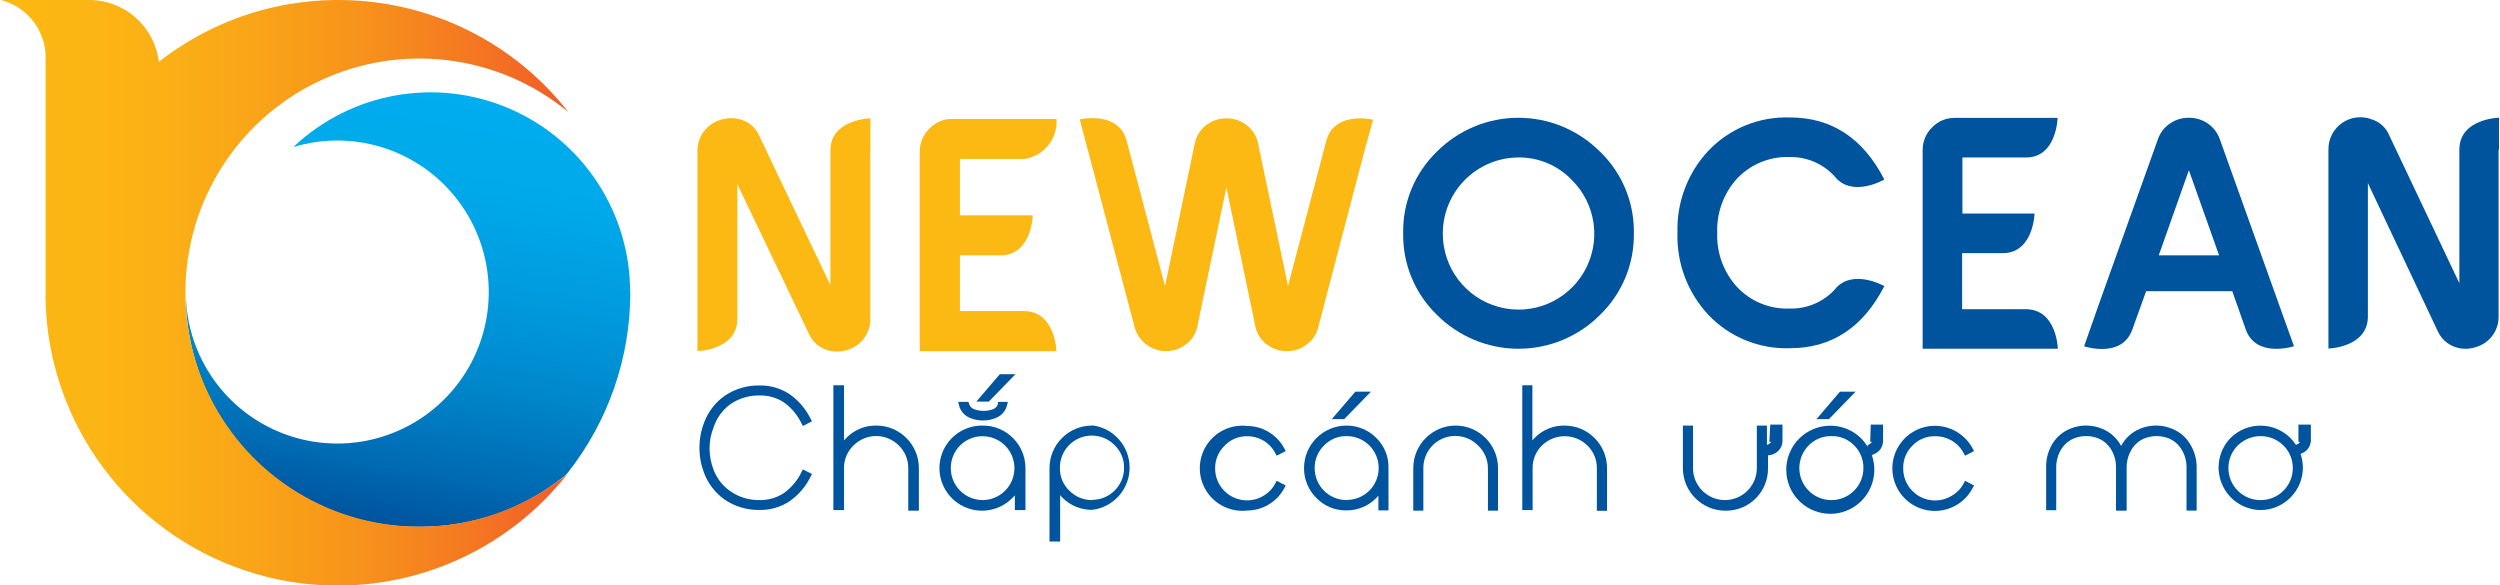 <?xml version="1.0" encoding="UTF-8"?> <svg xmlns="http://www.w3.org/2000/svg" xmlns:xlink="http://www.w3.org/1999/xlink" width="299pt" height="70pt" viewBox="0 0 299 70" version="1.1"><defs><linearGradient id="linear0" gradientUnits="userSpaceOnUse" x1="-6008.26" y1="8.64" x2="-6015.38" y2="49.03" gradientTransform="matrix(1.272,0,0,1.272,7696.466,0)"><stop offset="0" style="stop-color:rgb(0%,67.843%,93.333%);stop-opacity:1;"></stop><stop offset="0.21" style="stop-color:rgb(0%,66.275%,91.765%);stop-opacity:1;"></stop><stop offset="0.42" style="stop-color:rgb(0%,61.176%,87.451%);stop-opacity:1;"></stop><stop offset="0.64" style="stop-color:rgb(0%,53.333%,80%);stop-opacity:1;"></stop><stop offset="0.86" style="stop-color:rgb(0%,41.961%,70.196%);stop-opacity:1;"></stop><stop offset="1" style="stop-color:rgb(0%,32.941%,61.961%);stop-opacity:1;"></stop></linearGradient><linearGradient id="linear1" gradientUnits="userSpaceOnUse" x1="-6050.07" y1="27.51" x2="-5996.78" y2="27.51" gradientTransform="matrix(1.272,0,0,1.272,7696.466,0)"><stop offset="0" style="stop-color:rgb(98.824%,72.157%,7.451%);stop-opacity:1;"></stop><stop offset="0.2" style="stop-color:rgb(98.431%,70.588%,7.843%);stop-opacity:1;"></stop><stop offset="0.41" style="stop-color:rgb(98.039%,65.49%,9.02%);stop-opacity:1;"></stop><stop offset="0.62" style="stop-color:rgb(96.863%,57.647%,10.588%);stop-opacity:1;"></stop><stop offset="0.83" style="stop-color:rgb(95.686%,46.275%,13.333%);stop-opacity:1;"></stop><stop offset="1" style="stop-color:rgb(94.118%,35.294%,15.686%);stop-opacity:1;"></stop></linearGradient></defs><g id="surface1"><path style=" stroke:none;fill-rule:nonzero;fill:rgb(0%,32.941%,61.961%);fill-opacity:1;" d="M 191.363 18.133 C 194.008 20.688 195.473 24.227 195.41 27.906 C 195.465 31.578 194 35.109 191.363 37.664 C 188.781 40.254 185.273 41.711 181.613 41.711 C 177.957 41.711 174.449 40.254 171.863 37.664 C 169.223 35.113 167.758 31.578 167.82 27.906 C 167.746 24.23 169.207 20.688 171.852 18.133 C 174.434 15.543 177.945 14.086 181.602 14.086 C 185.262 14.086 188.77 15.543 191.352 18.133 Z M 181.621 18.832 C 176.621 18.848 172.57 22.902 172.562 27.906 C 172.535 32.016 175.277 35.633 179.246 36.711 C 183.211 37.789 187.406 36.062 189.461 32.5 C 191.52 28.941 190.922 24.441 188.008 21.543 C 186.348 19.793 184.031 18.812 181.621 18.832 Z M 181.621 18.832 "></path><path style=" stroke:none;fill-rule:nonzero;fill:rgb(0%,32.941%,61.961%);fill-opacity:1;" d="M 273.047 37.754 L 265.492 16.656 C 265.223 15.879 264.707 15.211 264.027 14.75 C 263.363 14.309 262.586 14.078 261.789 14.086 C 260.996 14.074 260.219 14.305 259.562 14.75 C 258.871 15.199 258.352 15.871 258.086 16.656 L 250.977 36.52 L 250.531 37.793 L 249.258 41.418 C 249.258 41.418 253.773 42.922 255.02 39.422 L 256.676 34.828 L 266.98 34.828 L 268.609 39.449 C 269.879 42.883 274.359 41.406 274.359 41.406 Z M 258.188 30.539 L 261.789 20.359 L 265.402 30.539 Z M 258.188 30.539 "></path><path style=" stroke:none;fill-rule:nonzero;fill:rgb(0%,32.941%,61.961%);fill-opacity:1;" d="M 239.758 30.273 C 243.215 30.07 243.332 25.539 243.332 25.539 L 234.707 25.539 L 234.707 18.832 L 242.34 18.832 C 245.977 18.832 246.09 14.098 246.09 14.098 L 233.801 14.098 C 232.785 14.082 231.805 14.488 231.094 15.219 C 230.352 15.934 229.938 16.926 229.949 17.953 L 229.949 41.711 L 246.117 41.711 C 246.117 41.711 246.004 37.004 242.301 36.98 L 234.668 36.98 L 234.668 30.273 Z M 239.758 30.273 "></path><path style=" stroke:none;fill-rule:nonzero;fill:rgb(0%,32.941%,61.961%);fill-opacity:1;" d="M 219.391 34.676 C 218.016 36.145 216.082 36.953 214.07 36.902 C 211.672 37.004 209.344 36.047 207.711 34.281 C 206.125 32.52 205.289 30.211 205.383 27.844 C 205.293 25.473 206.129 23.164 207.711 21.402 C 209.348 19.645 211.672 18.688 214.07 18.781 C 216.09 18.75 218.023 19.578 219.391 21.059 C 221.488 23.746 225.367 21.469 225.367 21.469 C 222.824 16.52 219.059 14.047 214.07 14.047 C 210.402 13.922 206.852 15.371 204.316 18.031 C 201.84 20.688 200.512 24.215 200.625 27.844 C 200.512 31.473 201.84 34.996 204.316 37.652 C 206.848 40.316 210.398 41.77 214.07 41.648 C 219.059 41.648 222.824 39.172 225.367 34.219 C 225.367 34.219 221.465 32.004 219.391 34.676 Z M 219.391 34.676 "></path><path style=" stroke:none;fill-rule:nonzero;fill:rgb(0%,32.941%,61.961%);fill-opacity:1;" d="M 298.883 17.891 L 298.883 14.074 C 298.883 14.074 294.141 14.188 294.141 17.891 L 294.141 33.875 L 285.691 16.059 C 285.301 15.203 284.566 14.559 283.668 14.277 C 282.484 13.82 281.145 13.98 280.105 14.711 C 279.062 15.441 278.453 16.645 278.48 17.918 L 278.48 41.688 C 278.48 41.688 283.109 41.559 283.199 37.957 L 283.199 21.898 L 291.605 39.715 C 292.02 40.559 292.754 41.203 293.645 41.508 C 294.445 41.785 295.32 41.785 296.125 41.508 C 297.75 41.039 298.859 39.539 298.832 37.844 L 298.832 17.902 Z M 298.883 17.891 "></path><path style=" stroke:none;fill-rule:nonzero;fill:url(#linear0);" d="M 75.363 34.98 C 75.387 25.434 69.723 16.785 60.957 13 C 52.191 9.215 42.016 11.02 35.086 17.586 C 42.566 15.32 50.652 18.105 55.152 24.496 C 59.652 30.887 59.547 39.445 54.891 45.723 C 50.234 52 42.078 54.586 34.66 52.133 C 27.238 49.684 22.227 42.746 22.227 34.93 C 22.125 42.406 25.051 49.605 30.336 54.891 C 35.617 60.176 42.816 63.102 50.289 63 C 56.57 63.02 62.664 60.867 67.539 56.906 L 67.895 56.551 C 72.758 50.391 75.398 42.766 75.387 34.918 Z M 75.363 34.98 "></path><path style=" stroke:none;fill-rule:nonzero;fill:url(#linear1);" d="M 22.176 35.031 C 22.16 24.188 28.406 14.309 38.211 9.68 C 48.012 5.051 59.609 6.5 67.969 13.398 C 56.098 -1.773 34.18 -4.461 18.996 7.395 C 18.496 3.195 14.949 0.027 10.727 0 L 0.117 0 C 3.453 0.863 5.699 3.992 5.445 7.43 C 5.445 11.465 5.445 14.266 5.445 16.875 L 5.445 35.961 C 5.824 50.707 15.41 63.633 29.41 68.266 C 43.41 72.902 58.809 68.25 67.906 56.641 C 59.543 63.5 47.977 64.926 38.195 60.301 C 28.418 55.676 22.18 45.828 22.176 35.008 Z M 22.176 35.031 "></path><path style=" stroke:none;fill-rule:nonzero;fill:rgb(98.824%,72.157%,7.451%);fill-opacity:1;" d="M 164.219 14.316 C 164.219 14.316 159.562 13.207 158.621 16.859 L 154.043 34.203 L 150.469 17.18 C 150.301 16.289 149.805 15.496 149.082 14.953 C 147.656 13.883 145.695 13.883 144.273 14.953 C 143.551 15.5 143.059 16.293 142.887 17.18 L 139.336 34.219 L 134.742 16.824 C 133.789 13.207 129.133 14.277 129.133 14.277 L 130.125 18.02 L 135.711 39.18 C 136.188 40.84 137.699 41.984 139.426 41.992 C 140.273 42.008 141.102 41.738 141.777 41.23 C 142.523 40.707 143.031 39.918 143.203 39.027 L 146.676 22.41 L 150.137 39.027 C 150.312 39.918 150.824 40.703 151.562 41.23 C 152.238 41.738 153.066 42.008 153.914 41.992 C 154.754 42.008 155.574 41.738 156.242 41.23 C 156.949 40.738 157.449 40.004 157.652 39.168 L 163.215 17.953 Z M 164.219 14.316 "></path><path style=" stroke:none;fill-rule:nonzero;fill:rgb(98.824%,72.157%,7.451%);fill-opacity:1;" d="M 119.91 30.539 C 123.41 30.324 123.523 25.754 123.523 25.754 L 114.809 25.754 L 114.809 19.012 L 122.543 19.012 C 124.867 18.652 126.527 16.57 126.359 14.227 L 113.895 14.227 C 112.863 14.211 111.871 14.625 111.16 15.371 C 110.418 16.094 110 17.086 110 18.121 L 110 41.992 L 126.348 41.992 C 126.348 41.992 126.219 37.246 122.531 37.207 L 114.809 37.207 L 114.809 30.539 Z M 119.91 30.539 "></path><path style=" stroke:none;fill-rule:nonzero;fill:rgb(98.824%,72.157%,7.451%);fill-opacity:1;" d="M 104.098 17.969 L 104.098 14.148 C 104.098 14.148 99.316 14.277 99.316 17.969 L 99.316 34.102 L 90.766 16.16 C 90.375 15.289 89.629 14.629 88.719 14.34 C 87.895 14.059 87 14.059 86.176 14.34 C 84.523 14.816 83.395 16.336 83.414 18.059 L 83.414 41.992 C 83.414 41.992 88.109 41.879 88.184 38.238 L 88.184 22.016 L 96.797 40.031 C 97.207 40.887 97.945 41.539 98.844 41.84 C 99.668 42.121 100.562 42.121 101.391 41.84 C 102.996 41.348 104.094 39.859 104.086 38.176 L 104.086 17.969 Z M 104.098 17.969 "></path><path style=" stroke:none;fill-rule:nonzero;fill:rgb(0%,32.941%,61.961%);fill-opacity:1;" d="M 87.332 48.355 C 88.379 47.633 89.625 47.266 90.895 47.297 C 91.91 47.281 92.906 47.57 93.758 48.125 C 94.668 48.781 95.398 49.656 95.879 50.672 L 96.02 50.949 L 97.113 50.391 L 96.961 50.109 C 96.383 48.918 95.508 47.891 94.418 47.133 C 93.371 46.445 92.145 46.086 90.895 46.102 C 89.371 46.062 87.875 46.508 86.621 47.375 C 85.523 48.164 84.688 49.262 84.215 50.531 C 83.84 51.496 83.652 52.523 83.656 53.559 C 83.652 54.594 83.844 55.621 84.215 56.59 C 84.695 57.844 85.531 58.93 86.621 59.719 C 87.875 60.586 89.371 61.031 90.895 60.992 C 92.145 61.004 93.371 60.648 94.418 59.961 C 95.508 59.203 96.383 58.176 96.961 56.98 L 97.113 56.691 L 96.02 56.141 L 95.879 56.422 C 95.398 57.438 94.668 58.312 93.758 58.969 C 92.906 59.527 91.91 59.82 90.895 59.809 C 89.621 59.84 88.375 59.469 87.332 58.738 C 86.43 58.105 85.742 57.223 85.348 56.195 C 85.031 55.383 84.867 54.52 84.863 53.648 C 84.859 52.777 85.023 51.914 85.348 51.102 C 85.707 50.004 86.402 49.043 87.332 48.355 Z M 87.332 48.355 "></path><path style=" stroke:none;fill-rule:nonzero;fill:rgb(0%,32.941%,61.961%);fill-opacity:1;" d="M 104.785 50.898 C 103.445 50.879 102.156 51.414 101.223 52.375 L 100.945 52.68 L 100.945 46.078 L 99.672 46.078 L 99.672 61.004 L 100.945 61.004 L 100.945 55.988 C 100.93 54.969 101.34 53.988 102.074 53.281 C 102.793 52.559 103.77 52.148 104.785 52.148 C 105.805 52.148 106.777 52.559 107.496 53.281 C 108.227 53.988 108.637 54.969 108.629 55.988 L 108.629 61.078 L 109.898 61.078 L 109.898 55.988 C 109.898 53.18 107.621 50.898 104.812 50.898 Z M 104.785 50.898 "></path><path style=" stroke:none;fill-rule:nonzero;fill:rgb(0%,32.941%,61.961%);fill-opacity:1;" d="M 117.531 50.898 C 115.207 50.863 113.152 52.402 112.539 54.645 C 111.926 56.887 112.91 59.262 114.93 60.41 C 116.949 61.562 119.492 61.199 121.105 59.527 L 121.375 59.246 L 121.375 61.004 L 122.645 61.004 L 122.645 55.988 C 122.645 53.18 120.367 50.898 117.559 50.898 Z M 117.531 59.809 C 115.426 59.809 113.715 58.098 113.715 55.988 C 113.711 54.969 114.113 53.988 114.836 53.266 C 116.062 52.062 117.945 51.824 119.43 52.691 C 120.918 53.559 121.641 55.312 121.195 56.973 C 120.754 58.637 119.254 59.797 117.531 59.809 Z M 117.531 59.809 "></path><path style=" stroke:none;fill-rule:nonzero;fill:rgb(0%,32.941%,61.961%);fill-opacity:1;" d="M 121.449 44.754 L 119.578 44.754 L 116.77 48.035 L 118.258 48.035 Z M 121.449 44.754 "></path><path style=" stroke:none;fill-rule:nonzero;fill:rgb(0%,32.941%,61.961%);fill-opacity:1;" d="M 130.609 50.898 C 127.801 50.898 125.52 53.18 125.52 55.988 L 125.52 64.77 L 126.793 64.77 L 126.793 59.223 L 127.059 59.516 C 128.004 60.469 129.293 60.996 130.633 60.977 C 133.184 60.664 135.102 58.496 135.102 55.926 C 135.102 53.355 133.184 51.188 130.633 50.875 Z M 130.609 59.809 C 129.586 59.82 128.602 59.41 127.887 58.676 C 127.16 57.977 126.754 57.012 126.766 56.004 C 126.73 54.434 127.66 53.004 129.105 52.395 C 130.555 51.789 132.227 52.129 133.32 53.254 C 134.051 53.965 134.457 54.945 134.438 55.965 C 134.438 58.074 132.73 59.781 130.621 59.781 Z M 130.609 59.809 "></path><path style=" stroke:none;fill-rule:nonzero;fill:rgb(0%,32.941%,61.961%);fill-opacity:1;" d="M 149.145 52.172 C 149.84 52.164 150.527 52.352 151.129 52.707 C 151.73 53.07 152.219 53.598 152.539 54.223 L 152.691 54.5 L 153.773 53.953 L 153.621 53.66 C 153.191 52.84 152.543 52.156 151.75 51.676 C 150.984 51.207 150.105 50.957 149.207 50.949 C 147.254 50.711 145.34 51.617 144.285 53.281 C 143.234 54.941 143.234 57.062 144.285 58.727 C 145.34 60.387 147.254 61.293 149.207 61.055 C 150.105 61.047 150.984 60.797 151.75 60.328 C 152.551 59.855 153.195 59.168 153.621 58.344 L 153.773 58.062 L 152.691 57.504 L 152.539 57.785 C 152.223 58.41 151.734 58.93 151.129 59.285 C 150.531 59.656 149.844 59.848 149.145 59.844 C 147.035 59.844 145.328 58.137 145.328 56.027 C 145.316 55.004 145.723 54.02 146.461 53.305 C 147.156 52.57 148.129 52.16 149.145 52.172 Z M 149.145 52.172 "></path><path style=" stroke:none;fill-rule:nonzero;fill:rgb(0%,32.941%,61.961%);fill-opacity:1;" d="M 163.965 46.84 L 162.105 46.84 L 159.281 50.125 L 160.77 50.125 Z M 163.965 46.84 "></path><path style=" stroke:none;fill-rule:nonzero;fill:rgb(0%,32.941%,61.961%);fill-opacity:1;" d="M 161.051 50.898 C 158.242 50.898 155.961 53.18 155.961 55.988 C 155.949 57.336 156.488 58.625 157.449 59.566 C 158.383 60.527 159.672 61.059 161.012 61.043 C 162.359 61.059 163.656 60.527 164.602 59.566 L 164.855 59.285 L 164.855 61.043 L 166.062 61.043 L 166.062 55.988 C 166.105 54.633 165.574 53.32 164.602 52.375 C 163.664 51.426 162.383 50.895 161.051 50.898 Z M 161.051 59.809 C 158.941 59.809 157.234 58.098 157.234 55.988 C 157.223 54.965 157.633 53.98 158.367 53.266 C 159.074 52.535 160.059 52.133 161.078 52.16 C 163.184 52.16 164.891 53.867 164.891 55.977 C 164.891 58.086 163.184 59.793 161.078 59.793 Z M 161.051 59.809 "></path><path style=" stroke:none;fill-rule:nonzero;fill:rgb(0%,32.941%,61.961%);fill-opacity:1;" d="M 174.117 50.898 C 171.305 50.898 169.027 53.18 169.027 55.988 L 169.027 61.078 L 170.234 61.078 L 170.234 55.988 C 170.223 54.43 171.156 53.02 172.598 52.426 C 174.039 51.832 175.699 52.176 176.785 53.293 C 177.531 53.992 177.953 54.969 177.957 55.988 L 177.957 61.078 L 179.164 61.078 L 179.164 55.988 C 179.164 53.18 176.887 50.898 174.078 50.898 Z M 174.117 50.898 "></path><path style=" stroke:none;fill-rule:nonzero;fill:rgb(0%,32.941%,61.961%);fill-opacity:1;" d="M 187.117 50.898 C 185.773 50.879 184.48 51.414 183.543 52.375 L 183.273 52.668 L 183.273 46.078 L 182.066 46.078 L 182.066 61.004 L 183.301 61.004 L 183.301 55.988 C 183.289 54.973 183.691 53.992 184.418 53.281 C 185.93 51.801 188.344 51.801 189.852 53.281 C 190.586 53.992 190.996 54.977 190.984 56.004 L 190.984 61.094 L 192.203 61.094 L 192.203 55.988 C 192.203 53.18 189.926 50.898 187.117 50.898 Z M 187.117 50.898 "></path><path style=" stroke:none;fill-rule:nonzero;fill:rgb(0%,32.941%,61.961%);fill-opacity:1;" d="M 221.934 46.84 L 220.062 46.84 L 217.254 50.125 L 218.742 50.125 Z M 221.934 46.84 "></path><path style=" stroke:none;fill-rule:nonzero;fill:rgb(0%,32.941%,61.961%);fill-opacity:1;" d="M 231.461 52.172 C 232.16 52.164 232.848 52.352 233.445 52.707 C 234.051 53.07 234.547 53.594 234.871 54.223 L 235.023 54.5 L 236.094 53.953 L 235.941 53.66 C 235.512 52.84 234.863 52.152 234.07 51.676 C 232.285 50.582 230.012 50.695 228.344 51.957 C 226.676 53.223 225.949 55.379 226.516 57.391 C 227.078 59.406 228.82 60.871 230.902 61.082 C 232.984 61.293 234.984 60.207 235.941 58.344 L 236.094 58.062 L 235.023 57.504 L 234.871 57.785 C 234.551 58.41 234.055 58.934 233.445 59.285 C 232.262 60.02 230.77 60.051 229.559 59.363 C 228.344 58.676 227.602 57.383 227.621 55.988 C 227.605 54.965 228.016 53.98 228.754 53.266 C 229.465 52.539 230.445 52.145 231.461 52.172 Z M 231.461 52.172 "></path><path style=" stroke:none;fill-rule:nonzero;fill:rgb(0%,32.941%,61.961%);fill-opacity:1;" d="M 259.816 51.293 C 258.57 50.762 257.16 50.762 255.91 51.293 C 254.957 51.695 254.168 52.414 253.688 53.332 C 253.199 52.41 252.41 51.691 251.445 51.293 C 250.199 50.762 248.789 50.762 247.543 51.293 C 246.719 51.641 246.02 52.227 245.531 52.973 C 244.973 53.855 244.688 54.883 244.719 55.926 L 244.719 61.016 L 245.926 61.016 L 245.926 55.988 C 245.902 55.188 246.113 54.395 246.535 53.711 C 246.895 53.148 247.41 52.703 248.023 52.441 C 248.973 52.059 250.031 52.059 250.977 52.441 C 251.594 52.699 252.113 53.145 252.465 53.711 C 252.887 54.395 253.102 55.188 253.074 55.988 L 253.074 61.078 L 254.348 61.078 L 254.348 55.988 C 254.328 55.188 254.543 54.395 254.969 53.711 C 255.32 53.141 255.84 52.695 256.457 52.441 C 257.406 52.059 258.465 52.059 259.41 52.441 C 260.02 52.703 260.535 53.145 260.887 53.711 C 261.312 54.387 261.531 55.176 261.508 55.977 L 261.508 61.066 L 262.719 61.066 L 262.719 55.988 C 262.742 54.945 262.453 53.918 261.891 53.039 C 261.402 52.254 260.676 51.641 259.816 51.293 Z M 259.816 51.293 "></path><path style=" stroke:none;fill-rule:nonzero;fill:rgb(0%,32.941%,61.961%);fill-opacity:1;" d="M 115.879 49.922 C 116.402 50.168 116.977 50.297 117.559 50.289 C 118.141 50.297 118.723 50.172 119.25 49.922 C 119.852 49.641 120.293 49.102 120.445 48.457 L 120.547 48.062 L 119.363 48.062 L 119.363 48.293 C 119.281 48.562 119.094 48.785 118.844 48.914 C 118.07 49.219 117.211 49.219 116.438 48.914 C 116.176 48.797 115.98 48.57 115.902 48.293 L 115.828 48.062 L 114.605 48.062 L 114.695 48.457 C 114.844 49.098 115.281 49.637 115.879 49.922 Z M 115.879 49.922 "></path><path style=" stroke:none;fill-rule:nonzero;fill:rgb(0%,32.941%,61.961%);fill-opacity:1;" d="M 211.617 52.836 L 211.848 52.836 L 211.719 52.973 C 211.617 53.094 211.477 53.176 211.324 53.203 L 211.324 50.898 L 210.117 50.898 L 210.117 55.988 C 210.117 58.098 208.406 59.809 206.301 59.809 C 204.191 59.809 202.484 58.098 202.484 55.988 L 202.484 50.898 L 201.273 50.898 L 201.273 55.988 C 201.273 58.801 203.555 61.078 206.363 61.078 C 207.719 61.102 209.027 60.57 209.984 59.613 C 210.941 58.652 211.473 57.348 211.453 55.988 L 211.453 54.461 C 211.934 54.441 212.387 54.234 212.723 53.891 C 213.043 53.547 213.211 53.086 213.184 52.617 L 213.184 50.785 L 211.719 50.785 Z M 211.617 52.836 "></path><path style=" stroke:none;fill-rule:nonzero;fill:rgb(0%,32.941%,61.961%);fill-opacity:1;" d="M 223.676 52.836 L 223.906 52.836 L 223.777 52.973 C 223.676 53.102 223.531 53.188 223.371 53.215 L 223.371 53.445 C 223.156 53.074 222.895 52.734 222.594 52.426 C 220.688 50.547 217.672 50.402 215.59 52.09 C 213.508 53.773 213.023 56.754 214.461 59.012 C 215.898 61.273 218.805 62.094 221.211 60.918 C 223.617 59.746 224.762 56.949 223.867 54.426 C 224.195 54.32 224.496 54.141 224.746 53.902 C 225.07 53.562 225.242 53.102 225.215 52.629 L 225.215 50.785 L 223.742 50.785 Z M 219.02 59.809 C 216.914 59.809 215.203 58.098 215.203 55.988 C 215.199 54.969 215.602 53.988 216.324 53.266 C 217.039 52.539 218.023 52.137 219.047 52.16 C 220.062 52.133 221.047 52.535 221.754 53.266 C 222.48 53.984 222.883 54.969 222.863 55.988 C 222.863 58.098 221.152 59.809 219.047 59.809 Z M 219.02 59.809 "></path><path style=" stroke:none;fill-rule:nonzero;fill:rgb(0%,32.941%,61.961%);fill-opacity:1;" d="M 274.891 50.785 L 274.891 52.836 L 275.109 52.836 L 274.992 52.973 C 274.883 53.09 274.742 53.168 274.586 53.203 C 274.391 52.906 274.172 52.629 273.926 52.375 C 271.941 50.418 268.758 50.418 266.777 52.375 C 265.367 53.832 264.957 55.984 265.73 57.855 C 266.504 59.73 268.312 60.965 270.336 61.004 C 273.148 61.004 275.426 58.723 275.426 55.914 C 275.422 55.359 275.324 54.809 275.145 54.285 C 275.434 54.191 275.695 54.027 275.91 53.812 C 276.234 53.473 276.406 53.012 276.379 52.543 L 276.379 50.785 Z M 270.336 59.809 C 268.23 59.809 266.52 58.098 266.52 55.988 C 266.508 54.965 266.918 53.98 267.652 53.266 C 269.164 51.789 271.578 51.789 273.086 53.266 C 273.82 53.98 274.23 54.965 274.219 55.988 C 274.219 58.098 272.508 59.809 270.402 59.809 Z M 270.336 59.809 "></path></g></svg> 
